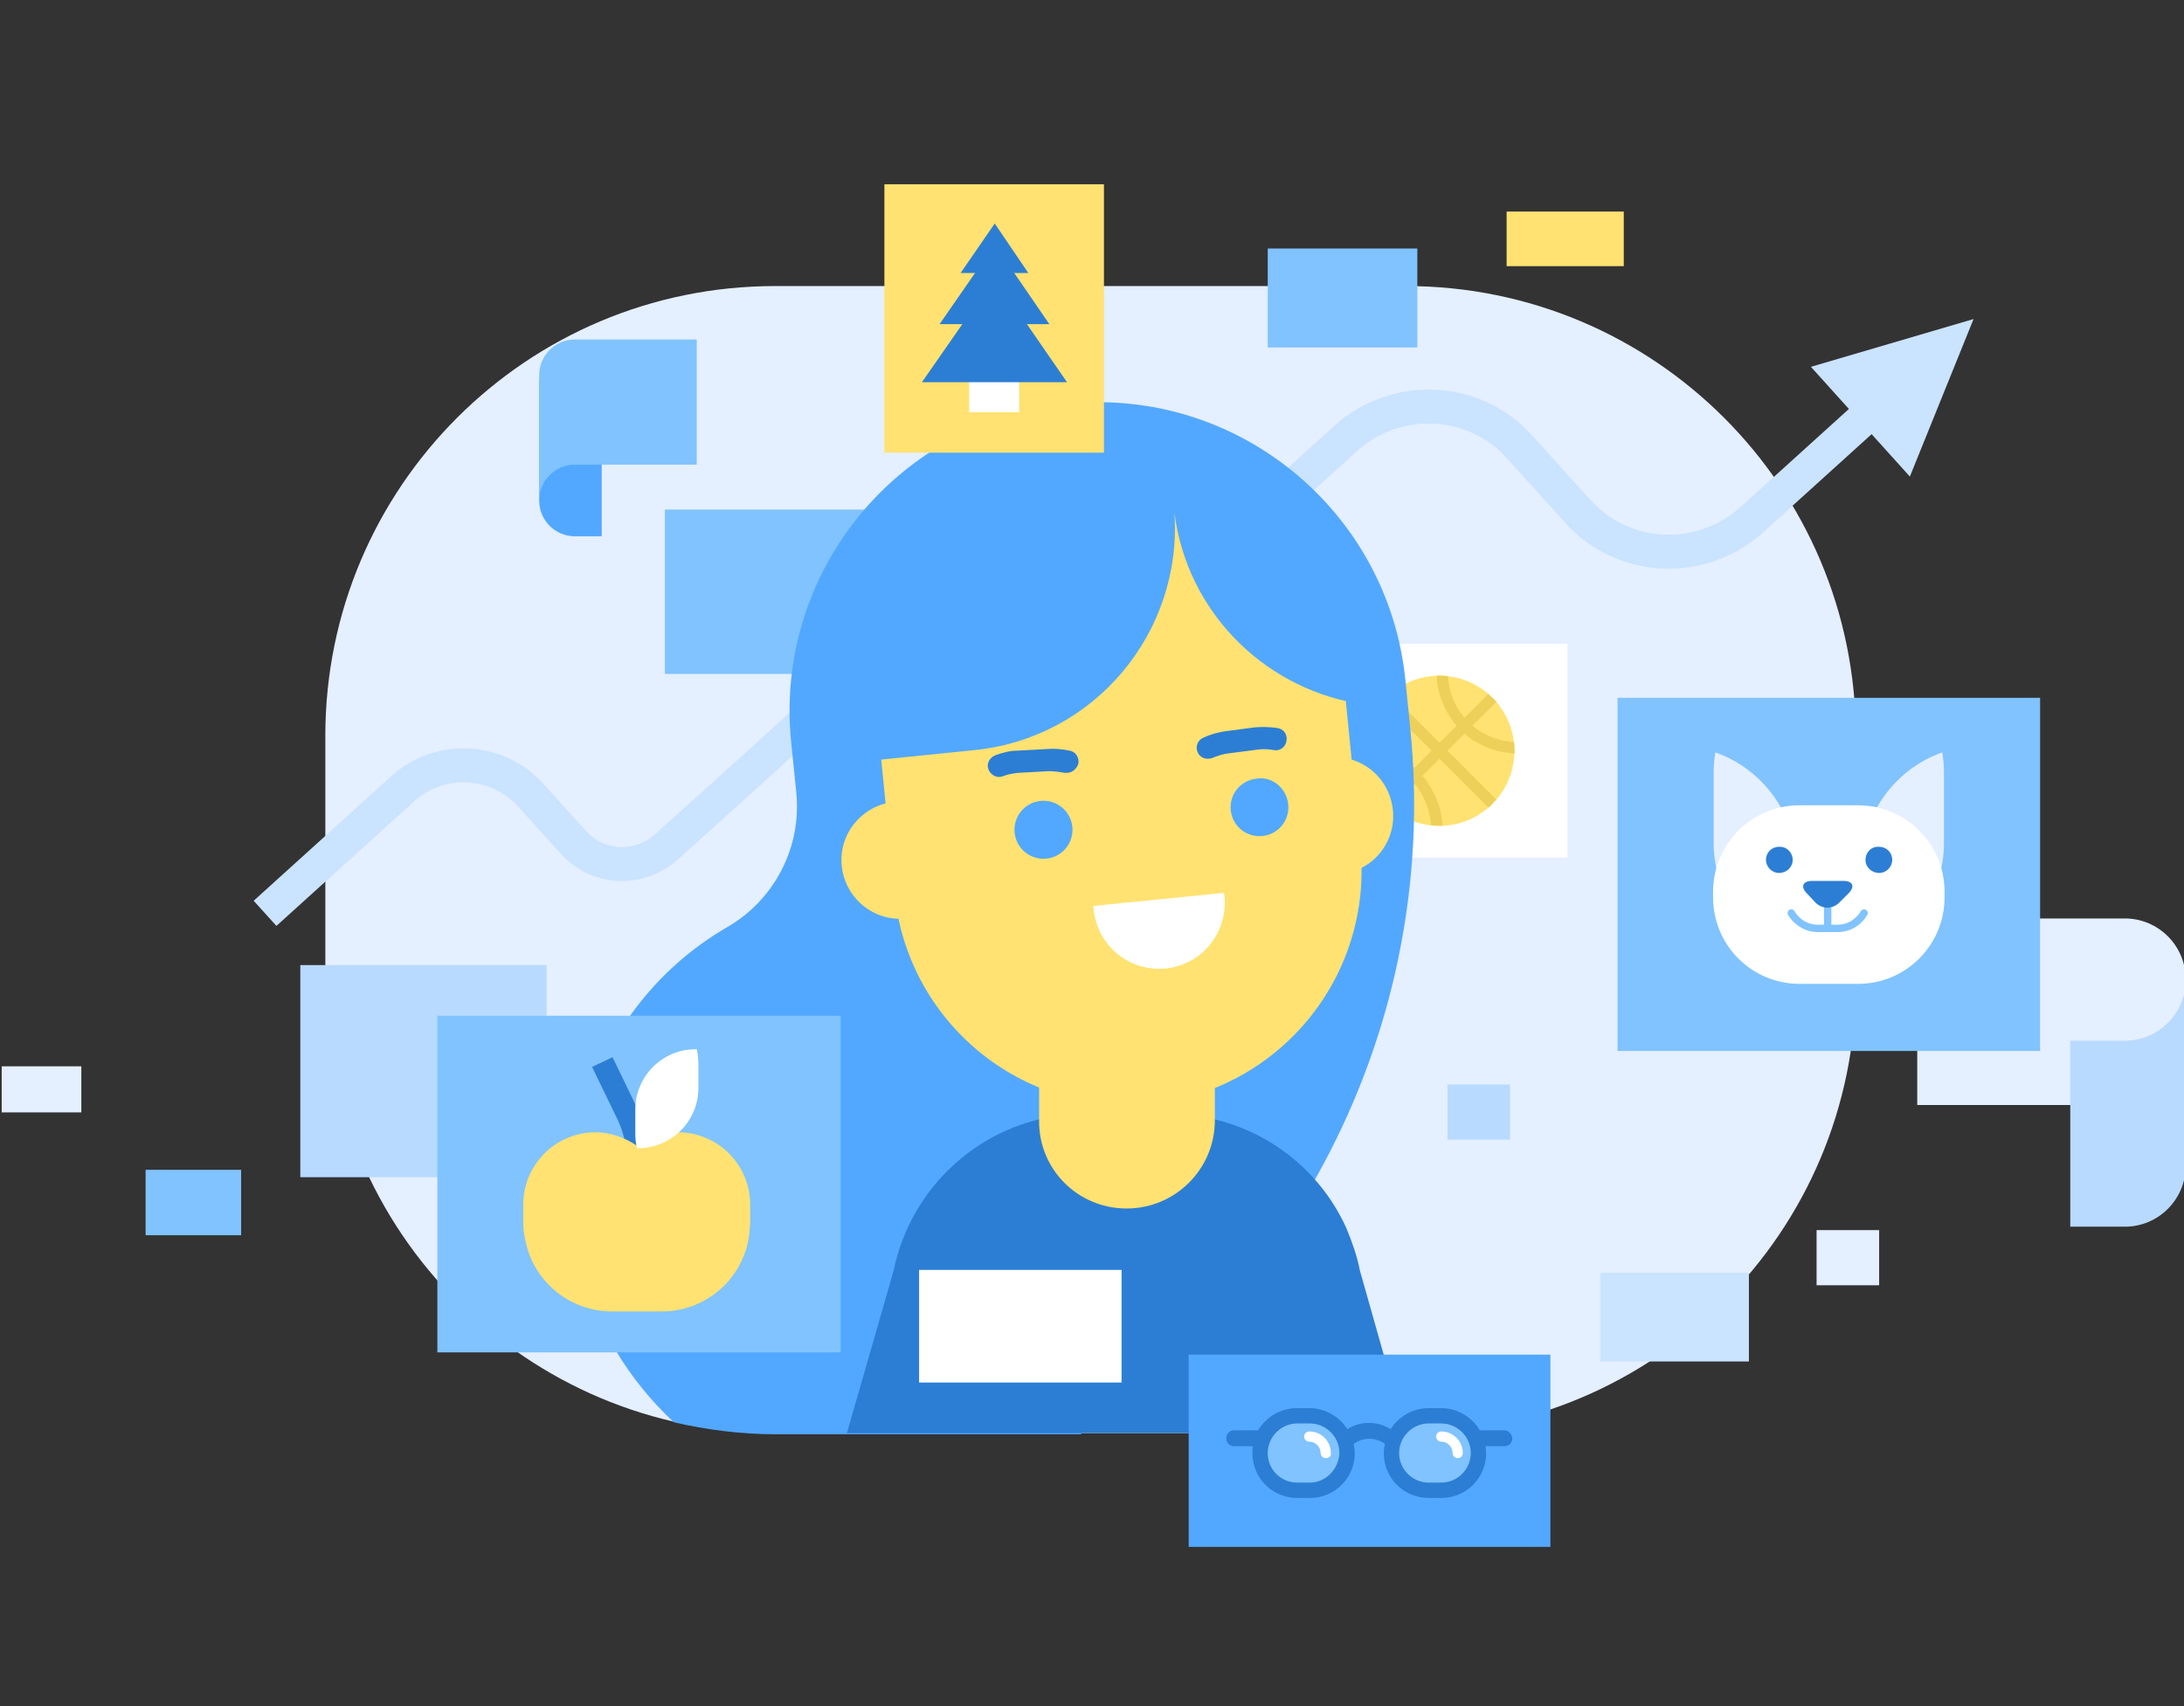 <?xml version="1.0" encoding="utf-8"?>
<!-- Generator: Adobe Illustrator 19.2.0, SVG Export Plug-In . SVG Version: 6.00 Build 0)  -->
<svg version="1.1" id="Layer_4" xmlns="http://www.w3.org/2000/svg"  x="0px" y="0px"
	 width="384px" height="300px" viewBox="0 0 384 300" style="enable-background:new 0 0 384 300;" xml:space="preserve">
<rect x="0" y="0" width="384" height="300" fill="#333333" stroke="none"/>
<style type="text/css">
	.st0{fill:#E4EFFF;}
	.st1{fill:#FFFFFF;}
	.st2{fill:#80C3FF;}
	.st3{opacity:0.5;}
	.st4{fill:#CAE3FF;}
	.st5{fill:#B9DAFF;}
	.st6{fill:#1C67C6;}
	.st7{fill:#FFD87D;}
	.st8{fill:#2C7ED4;}
	.st9{fill:#52A8FF;}
	.st10{opacity:0.4;}
	.st11{fill:#EBC269;}
	.st12{fill:#1462B7;}
	.st13{fill:#E0B35A;}
	.st14{fill:#FFEFBB;}
	.st15{fill:#F5E690;}
	.st16{fill:none;stroke:#CAE3FF;stroke-width:5.964;stroke-miterlimit:10;}
	.st17{fill:#FFE271;}
	.st18{fill:#EDD059;}
	.st19{fill:none;stroke:#E4EFFF;stroke-width:1.193;stroke-miterlimit:10;}
	.st20{fill:#FBFBFB;}
	.st21{fill:#1C67D2;}
	.st22{fill:#2C7EE0;}
	.st23{fill:#52B4FF;}
	.st24{fill:#82CFFF;}
	.st25{fill:#348AEA;}
	.st26{fill:#D6EFFF;}
	.st27{fill:none;stroke:#231F20;stroke-miterlimit:10;}
	.st28{fill:#E9E9E9;}
</style>
<path class="st0" d="M326.3,172.9c0,43.7-35.4,79.1-79.1,79.1H136.3c-43.7,0-79.1-35.4-79.1-79.1v-43.5c0-43.7,35.4-79.1,79.1-79.1
	h110.9c43.7,0,79.1,35.4,79.1,79.1V172.9z"/>
<g>
	<path class="st16" d="M145.9,122.9l-13.4,12.2l-15.3,13.8c-4.8,4.3-12.1,4-16.4-0.8l-7.5-8.3c-5.9-6.5-16-7-22.5-1.1l-24.2,21.9"/>
	<path class="st16" d="M336.5,65.6L308,91.4c-8.9,8-22.6,7.4-30.6-1.5l-10.2-11.3c-8-8.9-21.7-9.5-30.6-1.5L165,142"/>
	<polygon class="st4" points="335.8,83.8 318.4,64.5 347,56.1 	"/>
</g>
<g>
	<rect x="230.6" y="113.2" class="st1" width="45" height="37.6"/>
	<g>
		
			<ellipse transform="matrix(0.707 -0.707 0.707 0.707 -19.191 217.639)" class="st17" cx="253.1" cy="132" rx="13.2" ry="13.2"/>
		<path class="st18" d="M258.9,127.6l4.2-4.2c-0.2-0.2-0.4-0.5-0.7-0.7c-0.2-0.2-0.5-0.4-0.7-0.7l-4.2,4.2c-1.8-2.1-2.8-4.7-2.9-7.3
			c-0.7-0.1-1.3-0.1-2-0.1c0.1,3.1,1.3,6.2,3.5,8.8l-3,3l-8.6-8.6c-0.2,0.2-0.5,0.4-0.7,0.7c-0.2,0.2-0.5,0.5-0.7,0.7l8.6,8.6l-3,3
			c-2.5-2.2-5.6-3.3-8.8-3.5c0,0.7,0,1.3,0.1,2c2.6,0.1,5.2,1.1,7.3,2.9l-4.2,4.2c0.2,0.3,0.4,0.5,0.7,0.7c0.2,0.2,0.5,0.5,0.7,0.7
			l4.2-4.2c1.8,2.1,2.7,4.7,2.9,7.3c0.7,0.1,1.3,0.1,2,0.1c-0.1-3.1-1.3-6.2-3.5-8.8l3-3l8.6,8.6c0.3-0.2,0.5-0.4,0.7-0.7
			c0.2-0.2,0.4-0.5,0.7-0.7l-8.6-8.6l3-3c2.5,2.2,5.6,3.3,8.8,3.5c0-0.7,0-1.3-0.1-2C263.6,130.3,261,129.4,258.9,127.6z"/>
	</g>
</g>
<rect x="52.8" y="169.7" class="st5" width="43.3" height="37.3"/>
<path class="st0" d="M384.3,172.2c0-5.9-4.8-10.7-10.7-10.7h-36.5v32.8h36.5c5.9,0,10.7,4.8,10.7,10.7V172.2z"/>
<rect x="116.9" y="89.6" class="st2" width="60.5" height="28.9"/>
<path class="st9" d="M248,128.5l-0.9-8.9c-3-29.8-29.6-51.6-59.4-48.6c-29.8,3-51.6,29.6-48.6,59.4l0.9,8.9
	c1,9.6-3.8,18.9-12.1,23.7c-25.9,15-34.8,48.2-19.8,74.2c2.9,4.9,6.4,9.2,10.4,12.9c5.7,1.3,11.7,2.1,17.9,2.1h53.6
	C230.2,224.8,252.8,177.3,248,128.5z"/>
<rect x="0.3" y="187.5" class="st0" width="14" height="8.1"/>
<path class="st8" d="M148.9,252h98.3l-8.1-28.6c-0.5-2.6-1.4-5.1-2.4-7.5c0,0,0,0,0,0c0,0,0,0,0,0c-5-11-15.6-18.8-28.2-19.9
	c-0.8-0.1-1.6-0.1-2.5-0.1h-16.5c-0.6,0-1.1,0-1.7,0.1c-15.3,1.3-27.7,12.7-30.7,27.5L148.9,252z"/>
<path class="st17" d="M198.1,212.5L198.1,212.5c8.5,0,15.5-6.9,15.5-15.5v-15.8l-30.9,0V197C182.6,205.6,189.5,212.5,198.1,212.5"/>
<path class="st17" d="M204.7,89.5L179.4,92c-15.6,1.6-27.1,15.5-25.5,31.1l0,0l3.4,34.1c2.3,22.6,22.4,39.1,45,36.9
	c22.6-2.3,39.1-22.4,36.9-45l-3.4-34.1C234.3,99.3,220.3,87.9,204.7,89.5z"/>
<path class="st1" d="M204.9,170.3L204.9,170.3c6.4-0.6,11-6.3,10.4-12.7l-0.1-0.6l-23,2.3l0.1,0.6
	C192.9,166.3,198.6,170.9,204.9,170.3"/>
<g>
	
		<ellipse transform="matrix(0.995 -0.101 0.101 0.995 -13.838 19.368)" class="st9" cx="183.5" cy="145.8" rx="5.1" ry="5.1"/>
	<path class="st9" d="M226.5,141.4c0.3,2.8-1.7,5.3-4.5,5.6c-2.8,0.3-5.3-1.7-5.6-4.5c-0.3-2.8,1.7-5.3,4.6-5.6
		C223.7,136.5,226.2,138.6,226.5,141.4z"/>
</g>
<g>
	<g>
		<path class="st17" d="M163.4,161.1l-4.1,0.4c-5.7,0.6-10.7-3.6-11.3-9.2c-0.6-5.7,3.6-10.7,9.2-11.3l4.1-0.4L163.4,161.1z"/>
		<path class="st17" d="M231.6,154.1l4.1-0.4c5.7-0.6,9.8-5.6,9.2-11.3c-0.6-5.7-5.6-9.8-11.3-9.2l-4.1,0.4L231.6,154.1z"/>
	</g>
</g>
<path class="st9" d="M201.5,81.9l-25.3,2.5c-17.8,1.8-30.8,17.7-29,35.4l1.4,14.4l22.7-2.3c21.1-2.1,36.6-20.6,35.2-41.7
	c2.2,17.2,15.4,30.4,31.7,33.4l-1.3-12.8C235.2,93.2,219.3,80.1,201.5,81.9z"/>
<g>
	<g>
		<path class="st8" d="M187.7,135.9c-0.2,0-0.4,0-0.5,0c-1.1-0.2-2-0.3-2.8-0.3l-5.4,0.3c-0.8,0.1-1.7,0.2-2.7,0.6
			c-1,0.4-2.1-0.2-2.5-1.2c-0.4-1,0.2-2.1,1.2-2.5c1.4-0.5,2.6-0.8,3.8-0.8l5.4-0.3c1.2-0.1,2.4,0,3.9,0.3c1.1,0.2,1.7,1.3,1.5,2.3
			C189.3,135.2,188.6,135.8,187.7,135.9z"/>
	</g>
	<g>
		<path class="st8" d="M212.6,133.4c0.2,0,0.4-0.1,0.5-0.1c1-0.4,1.9-0.7,2.7-0.8l5.4-0.7c0.8-0.1,1.7-0.1,2.8,0.1
			c1.1,0.2,2.1-0.6,2.2-1.7c0.2-1.1-0.6-2.1-1.7-2.2c-1.5-0.2-2.7-0.2-3.9-0.1l-5.3,0.7c-1.2,0.2-2.4,0.5-3.7,1.1
			c-1,0.4-1.5,1.6-1,2.6C210.9,133.1,211.8,133.5,212.6,133.4z"/>
	</g>
</g>
<rect x="222.9" y="43.7" class="st2" width="26.3" height="17.4"/>
<g>
	<rect x="284.4" y="122.7" class="st2" width="74.3" height="62.1"/>
	<g>
		<path class="st0" d="M301.6,132.3c-0.2,1.2-0.3,2.4-0.3,3.7v12.2c0,9.3,6,17.2,14.3,20.2c0.2-1.2,0.3-2.4,0.3-3.7v-12.2
			C315.9,143.2,309.9,135.2,301.6,132.3z"/>
		<path class="st0" d="M341.5,132.3c0.2,1.2,0.3,2.4,0.3,3.7v12.2c0,9.3-6,17.2-14.3,20.2c-0.2-1.2-0.3-2.4-0.3-3.7v-12.2
			C327.3,143.2,333.2,135.2,341.5,132.3z"/>
		<path class="st1" d="M341.9,157.8c0,8.4-6.8,15.2-15.2,15.2h-10.3c-8.4,0-15.2-6.8-15.2-15.2v-1c0-8.4,6.8-15.2,15.2-15.2h10.3
			c8.4,0,15.2,6.8,15.2,15.2V157.8z"/>
		<path class="st8" d="M315.2,151.2c0,1.3-1.1,2.3-2.4,2.3l0,0c-1.3,0-2.3-1.1-2.3-2.3l0,0c0-1.3,1-2.3,2.3-2.3l0,0
			C314.1,148.8,315.2,149.9,315.2,151.2L315.2,151.2z"/>
		<path class="st8" d="M328,151.2c0,1.3,1.1,2.3,2.4,2.3l0,0c1.3,0,2.3-1.1,2.3-2.3l0,0c0-1.3-1-2.3-2.3-2.3l0,0
			C329,148.8,328,149.9,328,151.2L328,151.2z"/>
		<g>
			<rect x="320.7" y="158.3" class="st2" width="1.3" height="5"/>
		</g>
		<g>
			<path class="st2" d="M323.1,163.9h-3.5c-2.1,0-4.1-1.2-5.2-3c-0.2-0.3-0.1-0.7,0.2-0.9c0.3-0.2,0.7-0.1,0.9,0.2
				c0.9,1.5,2.4,2.4,4.1,2.4h3.5c1.7,0,3.2-0.9,4.1-2.4c0.2-0.3,0.6-0.4,0.9-0.2c0.3,0.2,0.4,0.6,0.2,0.9
				C327.2,162.8,325.2,163.9,323.1,163.9z"/>
		</g>
		<path class="st8" d="M323.4,158.7c-1.2,1.2-3,1.2-4.2,0l-1.5-1.6c-1.2-1.2-0.7-2.2,0.9-2.2h5.5c1.7,0,2.1,1,0.9,2.2L323.4,158.7z"
			/>
	</g>
</g>
<path class="st9" d="M94.8,88c0,3.5,2.8,6.3,6.3,6.3h4.7v-22h-4.7c-3.5,0-6.3-2.8-6.3-6.3V88z"/>
<path class="st2" d="M94.8,66c0-3.5,2.8-6.3,6.3-6.3h21.4v22h-21.4c-3.5,0-6.3,2.8-6.3,6.3V66z"/>
<path class="st5" d="M384.3,205c0,5.9-4.8,10.7-10.7,10.7H364V183h9.6c5.9,0,10.7-4.8,10.7-10.7V205z"/>
<g>
	<rect x="155.5" y="32.4" class="st17" width="38.6" height="47.2"/>
	<rect x="170.4" y="63.6" class="st1" width="8.8" height="8.9"/>
	<g>
		<polygon class="st8" points="187.6,67.2 162.1,67.2 174.9,48.8 		"/>
		<polygon class="st8" points="184.5,57 165.2,57 174.9,43 		"/>
		<polygon class="st8" points="180.8,48 168.9,48 174.9,39.3 		"/>
	</g>
</g>
<g>
	<rect x="76.9" y="178.6" class="st2" width="70.9" height="59.2"/>
	<g>
		<g>
			<path class="st8" d="M110,202c-0.1-1.7-0.6-3.3-1.3-4.9l-4.6-9.5l3.6-1.7l4.6,9.5c1,2,1.5,4.1,1.7,6.3L110,202z"/>
		</g>
		<path class="st17" d="M131.9,211.8c0-7-5.7-12.7-12.7-12.7c-2.7,0-5.2,0.9-7.3,2.3c-2.1-1.4-4.6-2.3-7.2-2.3
			c-7,0-12.7,5.7-12.7,12.7v3.3c0,0.9,0.1,1.7,0.3,2.6c1.2,7.3,7.6,12.9,15.3,12.9h8.8c8.1,0,14.8-6.3,15.4-14.2
			c0-0.4,0.1-0.9,0.1-1.3V211.8z"/>
		<path class="st1" d="M111.7,195.1v4.2c0,0.9,0.1,1.8,0.3,2.6c0.1,0,0.1,0,0.2,0c5.8,0,10.6-4.7,10.6-10.6v-4.2
			c0-0.9-0.1-1.8-0.3-2.6c-0.1,0-0.1,0-0.2,0C116.4,184.5,111.7,189.3,111.7,195.1z"/>
	</g>
</g>
<rect x="25.6" y="205.7" class="st2" width="16.8" height="11.5"/>
<rect x="161.6" y="223.3" class="st1" width="35.6" height="19.8"/>
<g>
	<rect x="209" y="238.2" class="st9" width="63.6" height="33.8"/>
	<g>
		<path class="st2" d="M236.8,255.5c0,3.6-2.9,6.5-6.5,6.5h-2.2c-3.6,0-6.5-2.9-6.5-6.5l0,0c0-3.6,2.9-6.5,6.5-6.5h2.2
			C233.9,249,236.8,251.9,236.8,255.5L236.8,255.5z"/>
		<path class="st2" d="M244.7,255.5c0,3.6,2.9,6.5,6.5,6.5h2.2c3.6,0,6.5-2.9,6.5-6.5l0,0c0-3.6-2.9-6.5-6.5-6.5h-2.2
			C247.6,249,244.7,251.9,244.7,255.5L244.7,255.5z"/>
		<g>
			<path class="st1" d="M233.1,256.4c-0.5,0-0.9-0.4-0.9-0.9c0-1.1-0.9-2-2-2c-0.5,0-0.9-0.4-0.9-0.9s0.4-0.9,0.9-0.9
				c2.1,0,3.8,1.7,3.8,3.8C234.1,256,233.7,256.4,233.1,256.4z"/>
		</g>
		<g>
			<path class="st1" d="M256.3,256.4c-0.5,0-0.9-0.4-0.9-0.9c0-1.1-0.9-2-2-2c-0.5,0-0.9-0.4-0.9-0.9s0.4-0.9,0.9-0.9
				c2.1,0,3.8,1.7,3.8,3.8C257.2,256,256.8,256.4,256.3,256.4z"/>
		</g>
		<path class="st8" d="M264.5,251.5h-4.3c-1.4-2.3-3.9-3.9-6.8-3.9h-2.2c-2.8,0-5.3,1.5-6.7,3.7c-1.1-0.7-2.4-1.1-3.8-1.1
			c-1.4,0-2.7,0.4-3.8,1.1c-1.4-2.2-3.9-3.7-6.7-3.7h-2.2c-2.9,0-5.4,1.6-6.8,3.9H217c-0.8,0-1.4,0.6-1.4,1.4c0,0.8,0.6,1.4,1.4,1.4
			h3.3c-0.1,0.4-0.1,0.8-0.1,1.2c0,4.4,3.5,7.9,7.9,7.9h2.2c4.4,0,7.9-3.5,7.9-7.9c0-0.5-0.1-1.1-0.2-1.6c1.6-1.2,3.9-1.2,5.5,0
			c-0.1,0.5-0.2,1-0.2,1.6c0,4.4,3.5,7.9,7.9,7.9h2.2c4.4,0,7.9-3.5,7.9-7.9c0-0.4-0.1-0.8-0.1-1.2h3.3c0.8,0,1.4-0.6,1.4-1.4
			C265.8,252.1,265.2,251.5,264.5,251.5z M230.3,260.7h-2.2c-2.9,0-5.2-2.3-5.2-5.2c0-2.8,2.3-5.2,5.2-5.2h2.2
			c2.8,0,5.2,2.3,5.2,5.2C235.4,258.3,233.1,260.7,230.3,260.7z M253.4,260.7h-2.2c-2.8,0-5.2-2.3-5.2-5.2c0-2.8,2.3-5.2,5.2-5.2
			h2.2c2.8,0,5.2,2.3,5.2,5.2C258.6,258.3,256.3,260.7,253.4,260.7z"/>
	</g>
</g>
<rect x="281.4" y="223.8" class="st4" width="26.1" height="15.6"/>
<rect x="319.4" y="216.3" class="st0" width="11" height="9.7"/>
<rect x="264.9" y="37.2" class="st17" width="20.6" height="9.6"/>
<rect x="254.5" y="190.7" class="st5" width="11" height="9.7"/>
</svg>
